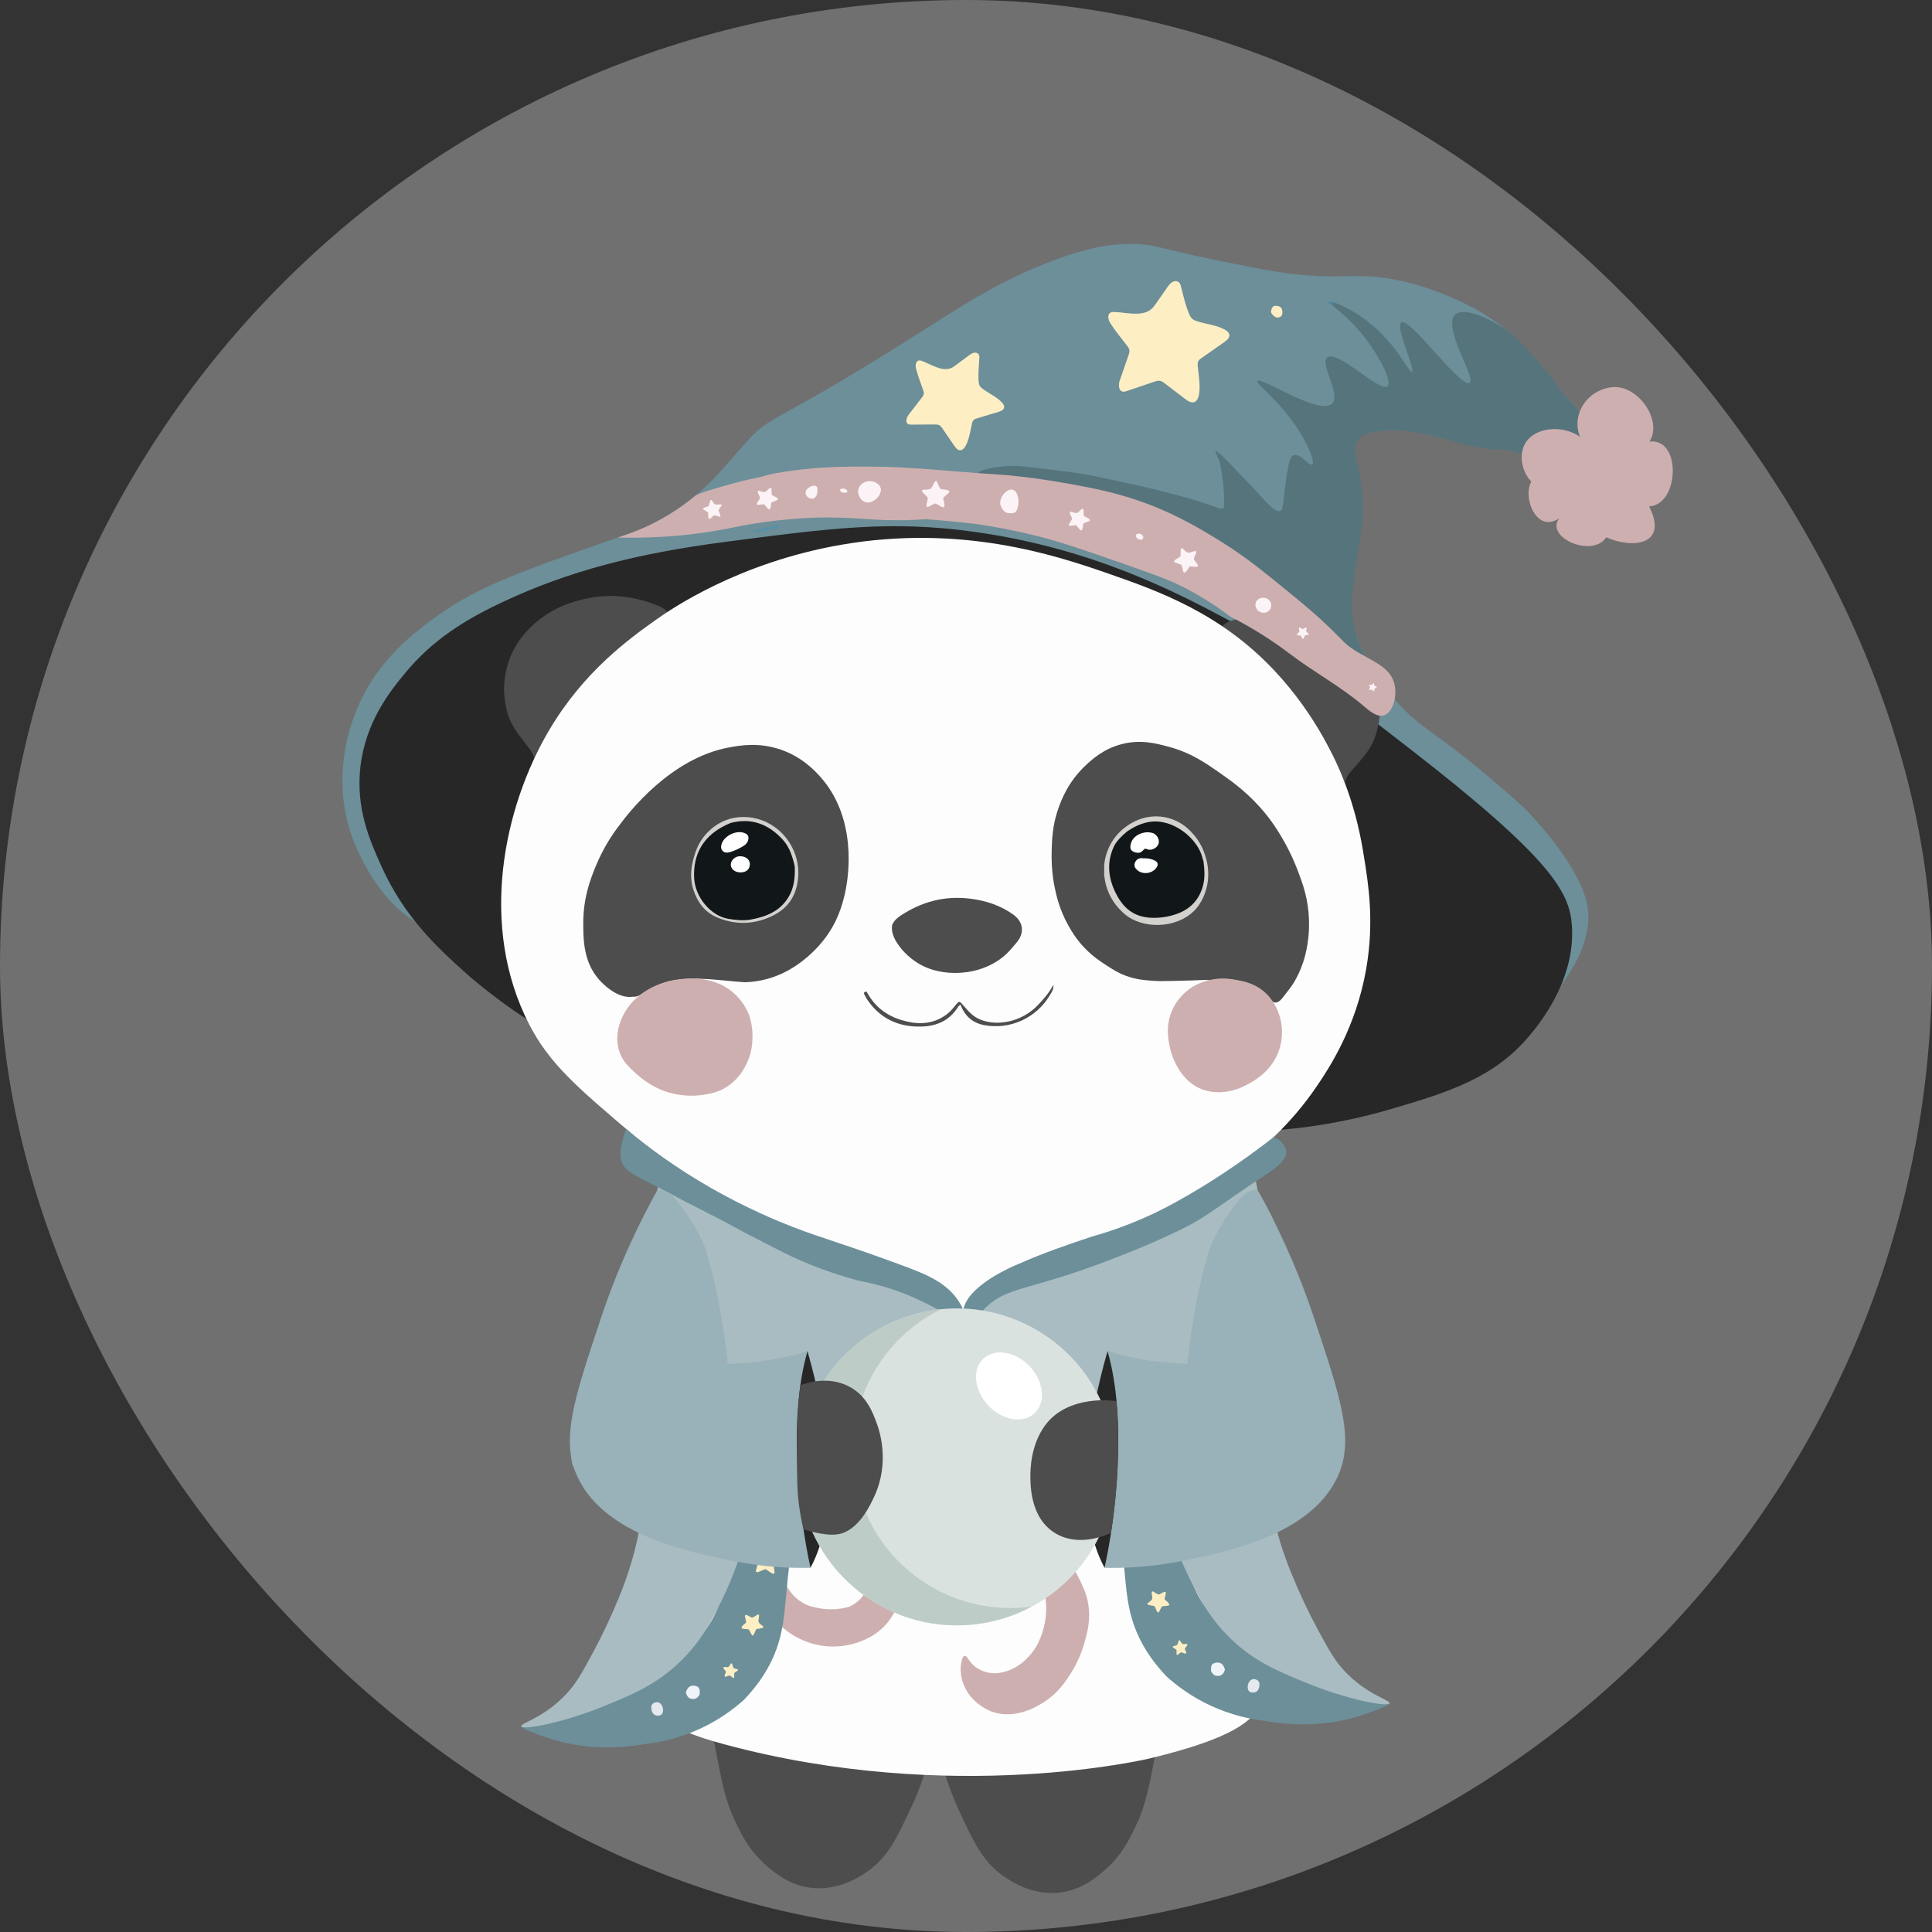 <svg width="100" height="100" viewBox="0 0 100 100" fill="none" xmlns="http://www.w3.org/2000/svg">
<rect x="0" y="0" width="100" height="100" fill="#333333" stroke="none"/>
<g clip-path="url(#clip0_1631_21260)">
<rect opacity="0.5" width="100" height="100" rx="50" fill="#AFAFAF"/>
<g clip-path="url(#clip1_1631_21260)">
<mask id="mask0_1631_21260" style="mask-type:luminance" maskUnits="userSpaceOnUse" x="-16" y="1" width="108" height="108">
<path d="M91.048 1H-15.976V108.024H91.048V1Z" fill="white"/>
</mask>
<g mask="url(#mask0_1631_21260)">
<path d="M48.652 90.704C48.704 91.009 48.912 92.144 49.629 93.692C50.415 95.386 50.901 96.437 52.072 97.198C52.421 97.425 53.528 98.145 54.944 97.945C56.052 97.787 56.781 97.147 57.214 96.767C58.069 96.014 58.461 95.206 58.822 94.439C59.298 93.431 59.49 92.442 59.857 90.504C60.16 88.901 60.307 88.093 60.115 87.775C59.626 86.961 58.436 87.094 54.197 87.143C50.266 87.189 49.176 87.099 48.652 87.918C48.277 88.506 48.402 89.239 48.652 90.704Z" fill="#4D4D4D"/>
</g>
<mask id="mask1_1631_21260" style="mask-type:luminance" maskUnits="userSpaceOnUse" x="-16" y="1" width="108" height="108">
<path d="M91.048 1H-15.976V108.024H91.048V1Z" fill="white"/>
</mask>
<g mask="url(#mask1_1631_21260)">
<path d="M48.187 90.462C48.135 90.767 47.927 91.902 47.21 93.45C46.425 95.144 45.938 96.194 44.768 96.956C44.418 97.183 43.311 97.903 41.895 97.702C40.787 97.545 40.058 96.905 39.625 96.524C38.77 95.772 38.378 94.964 38.017 94.197C37.541 93.189 37.349 92.2 36.983 90.261C36.68 88.659 36.532 87.851 36.724 87.532C37.214 86.719 38.403 86.851 42.642 86.9C46.573 86.947 47.664 86.857 48.187 87.676C48.562 88.263 48.438 88.996 48.187 90.462Z" fill="#4D4D4D"/>
</g>
<mask id="mask2_1631_21260" style="mask-type:luminance" maskUnits="userSpaceOnUse" x="-16" y="1" width="108" height="108">
<path d="M91.048 1H-15.976V108.024H91.048V1Z" fill="white"/>
</mask>
<g mask="url(#mask2_1631_21260)">
<path d="M22.879 48.223C19.664 47.638 18.203 43.282 18.139 43.08C17.213 40.2 18.093 37.715 18.339 37.047C19.389 34.212 21.501 32.692 22.678 31.846C24.745 30.36 27.044 29.553 31.642 27.939C32.645 27.587 33.184 27.421 33.998 26.991C36.446 25.7 37.593 24.005 38.651 22.854C40.031 21.353 39.798 22.158 47.501 17.28C49.946 15.732 51.725 14.539 54.51 13.488C55.997 12.927 57.151 12.641 58.475 12.627C59.739 12.613 59.995 12.86 62.785 13.431C65.411 13.968 66.724 14.236 68.358 14.292C70.006 14.349 70.615 14.176 72.15 14.464C72.632 14.555 73.693 14.782 74.966 15.326C75.774 15.671 77.113 16.258 78.472 17.51C79.116 18.104 78.857 18.025 80.253 19.636C81.871 21.504 82.48 21.922 82.379 22.567C82.265 23.295 81.409 23.951 80.655 24.003C80.015 24.048 79.823 23.632 78.723 23.337C77.963 23.133 77.92 23.294 76.921 23.142C75.472 22.92 75.393 22.555 73.99 22.337C73.123 22.202 72.503 22.241 71.864 22.28C70.837 22.343 70.31 22.383 70.026 22.74C69.604 23.268 69.969 24.174 70.14 24.693C71.172 27.818 69.261 29.22 70.083 32.451C70.588 34.434 71.778 35.748 72.382 36.415C73.6 37.76 74.407 37.946 77.323 40.437C78.262 41.239 78.731 41.64 79.219 42.161C79.516 42.478 81.771 44.894 82.15 46.816C82.77 49.963 78.729 53.669 75.599 55.435C72.53 57.166 68.909 57.841 57.212 56.067C43.641 54.009 30.765 45.864 25.474 47.897C25.168 48.014 24.136 48.452 22.879 48.223Z" fill="#6C8F99"/>
</g>
<mask id="mask3_1631_21260" style="mask-type:luminance" maskUnits="userSpaceOnUse" x="-16" y="1" width="108" height="108">
<path d="M91.048 1H-15.976V108.024H91.048V1Z" fill="white"/>
</mask>
<g mask="url(#mask3_1631_21260)">
<path d="M28.03 53.222C25.975 52.029 24.171 50.421 24.171 50.421C22.72 49.127 20.933 47.5 19.733 44.819C19.148 43.511 18.407 41.856 18.655 39.691C18.925 37.343 20.201 35.764 20.983 34.821C22.404 33.108 24.061 32.081 26.024 31.158C29.433 29.556 32.945 28.65 37.488 28.055C42.993 27.334 46.126 26.918 50.502 27.538C56.594 28.401 60.929 30.674 63.603 32.106C66.155 33.473 68.421 35.229 72.954 38.742C80.388 44.504 81.233 46.217 81.358 47.879C81.571 50.722 79.647 53.027 79.16 53.61C77.33 55.802 74.956 56.535 72.006 57.402C68.787 58.35 66.192 58.493 65.584 58.523C53.68 59.106 35.892 57.783 28.03 53.222Z" fill="#272727"/>
</g>
<mask id="mask4_1631_21260" style="mask-type:luminance" maskUnits="userSpaceOnUse" x="-16" y="1" width="108" height="108">
<path d="M91.048 1H-15.976V108.024H91.048V1Z" fill="white"/>
</mask>
<g mask="url(#mask4_1631_21260)">
<path d="M31.689 33.992C30.87 34.744 30.237 35.332 29.544 36.252C28.888 37.121 28.561 37.556 28.375 38.033C28.326 38.159 28.142 38.661 27.738 39.223C27.703 39.271 27.674 39.309 27.655 39.334C27.622 38.984 27.412 38.772 27.239 38.544C26.84 38.019 26.423 37.512 26.251 36.85C26.079 36.192 26.037 35.541 26.165 34.867C26.294 34.185 26.558 33.568 26.975 33.023C27.873 31.852 29.084 31.212 30.524 30.947C31.765 30.718 32.949 30.89 34.102 31.369C34.115 31.374 34.141 31.383 34.173 31.396C34.336 31.467 34.456 31.576 34.54 31.678C33.343 32.535 32.394 33.344 31.689 33.992Z" fill="#4D4D4D"/>
</g>
<mask id="mask5_1631_21260" style="mask-type:luminance" maskUnits="userSpaceOnUse" x="-16" y="1" width="108" height="108">
<path d="M91.048 1H-15.976V108.024H91.048V1Z" fill="white"/>
</mask>
<g mask="url(#mask5_1631_21260)">
<path d="M65.939 34.916C66.709 35.72 67.303 36.346 67.936 37.308C68.535 38.217 68.835 38.672 68.99 39.159C69.031 39.288 69.183 39.8 69.552 40.387C69.582 40.437 69.609 40.477 69.627 40.503C69.682 40.156 69.906 39.958 70.092 39.742C70.523 39.242 70.972 38.763 71.186 38.113C71.399 37.467 71.483 36.82 71.398 36.14C71.312 35.451 71.087 34.818 70.705 34.249C69.884 33.022 68.715 32.307 67.295 31.951C66.07 31.644 64.879 31.741 63.698 32.146C63.684 32.15 63.658 32.156 63.625 32.168C63.457 32.229 63.332 32.33 63.24 32.427C64.381 33.358 65.277 34.225 65.939 34.916Z" fill="#4D4D4D"/>
</g>
<mask id="mask6_1631_21260" style="mask-type:luminance" maskUnits="userSpaceOnUse" x="-16" y="1" width="108" height="108">
<path d="M91.048 1H-15.976V108.024H91.048V1Z" fill="white"/>
</mask>
<g mask="url(#mask6_1631_21260)">
<path d="M32.618 87.138C33.501 89.104 35.845 89.84 37.488 90.284C49.307 93.476 59.51 91.016 59.51 91.016C63.866 89.966 64.854 89.062 65.328 88.128C66.323 86.166 64.679 84.793 63.346 78.561C62.434 74.301 62.809 73.108 61.364 71.149C59.636 68.807 57.179 67.907 56.839 67.788C55.437 67.294 54.306 67.291 53.521 67.27C46.444 67.087 45.04 64.942 41.67 65.935C38.766 66.79 37.138 69.167 35.723 71.236C34.475 73.058 33.8 76.717 32.448 84.035C32.292 84.868 32.1 85.985 32.618 87.138Z" fill="#FDFDFD"/>
</g>
<mask id="mask7_1631_21260" style="mask-type:luminance" maskUnits="userSpaceOnUse" x="-16" y="1" width="108" height="108">
<path d="M91.048 1H-15.976V108.024H91.048V1Z" fill="white"/>
</mask>
<g mask="url(#mask7_1631_21260)">
<path d="M33.997 32.048C34.728 31.53 38.225 29.119 43.536 28.198C49.748 27.12 54.629 28.742 57.211 29.634C60.004 30.6 63.151 31.729 65.945 34.691C68.172 37.051 69.233 39.576 69.507 40.264C70.219 42.045 70.466 43.519 70.599 44.344C70.827 45.753 71.141 47.702 70.714 50.147C70.186 53.174 68.822 55.239 68.186 56.181C66.753 58.303 65.209 59.541 63.934 60.547C60.775 63.039 60.02 62.477 57.039 64.627C52.833 67.661 52.166 70.347 50.201 70.143C48.725 69.99 48.989 67.602 46.581 65.949C45.266 65.045 44.234 65.037 42.732 64.685C38.643 63.728 35.847 61.353 32.734 58.709C29.874 56.28 28.445 55.065 27.39 53.02C24.768 47.933 26.058 41.799 28.425 37.793C30.212 34.765 32.541 33.079 33.997 32.048Z" fill="#FDFDFD"/>
</g>
<mask id="mask8_1631_21260" style="mask-type:luminance" maskUnits="userSpaceOnUse" x="-16" y="1" width="108" height="108">
<path d="M91.048 1H-15.976V108.024H91.048V1Z" fill="white"/>
</mask>
<g mask="url(#mask8_1631_21260)">
<path d="M38.747 80.173C38.979 79.886 39.294 79.577 39.564 79.645C39.819 79.71 39.877 80.074 40.069 80.623C40.343 81.412 40.719 82.477 41.545 82.96C41.867 83.148 42.178 83.202 42.434 83.247C43.082 83.359 43.623 83.257 43.938 83.17C44.103 83.098 44.538 82.883 44.799 82.394C44.981 82.055 44.996 81.74 45 81.599C45.012 81.264 44.934 81.024 44.828 80.709C44.669 80.237 44.481 79.679 43.975 79.253C43.67 78.996 43.534 79.028 43.468 78.85C43.27 78.319 44.21 77.246 44.799 77.385C45.001 77.433 45.077 77.603 45.613 78.64C46.24 79.852 46.198 79.74 46.241 79.844C46.47 80.405 46.942 81.555 46.552 82.822C46.483 83.048 46.258 83.751 45.604 84.332C45.236 84.66 44.881 84.817 44.675 84.906C43.884 85.249 43.165 85.241 42.805 85.212C42.526 85.189 41.858 85.105 41.136 84.688C40.927 84.567 40.208 84.128 39.686 83.26C39.434 82.84 39.32 82.442 39.092 81.647C38.921 81.043 38.813 80.531 38.747 80.173Z" fill="#CEAFB0"/>
</g>
<mask id="mask9_1631_21260" style="mask-type:luminance" maskUnits="userSpaceOnUse" x="-16" y="1" width="108" height="108">
<path d="M91.048 1H-15.976V108.024H91.048V1Z" fill="white"/>
</mask>
<g mask="url(#mask9_1631_21260)">
<path d="M50.622 24.499C50.612 24.357 51.529 24.113 52.458 24.114C52.741 24.114 52.939 24.137 53.254 24.175C54.177 24.285 55.102 24.381 56.019 24.526C56.753 24.643 57.477 24.828 58.206 24.977C59.285 25.196 60.349 25.476 61.412 25.758C61.983 25.909 62.54 26.117 63.101 26.307C63.307 26.377 63.361 26.318 63.363 26.105C63.37 25.408 63.295 24.721 63.159 24.038C63.108 23.786 62.962 23.573 62.898 23.299C63.058 23.432 63.231 23.552 63.376 23.699C63.723 24.047 64.051 24.414 64.397 24.763C65.336 25.709 65.947 26.583 66.271 26.444C66.43 26.376 66.388 26.127 66.552 24.941C66.706 23.828 66.802 23.617 66.959 23.562C67.306 23.442 67.77 24.14 67.917 24.042C68.01 23.98 67.949 23.616 67.597 22.929C66.577 20.948 64.979 19.896 65.091 19.72C65.248 19.477 68.302 21.537 68.948 20.887C69.419 20.414 68.294 18.828 68.701 18.498C69.218 18.078 71.43 20.333 71.817 19.992C72.076 19.764 71.411 18.467 70.652 17.486C69.722 16.284 68.798 15.75 68.865 15.652C68.938 15.545 70.117 16.012 71.192 16.974C72.433 18.083 72.947 19.322 73.089 19.253C73.284 19.159 72.197 16.9 72.531 16.688C72.982 16.404 75.582 20.104 76.07 19.808C76.419 19.597 74.637 16.934 75.318 16.285C75.785 15.84 77.222 16.57 77.912 17.03C78.436 17.379 78.889 17.897 79.793 18.932C80.831 20.12 80.506 19.937 81.31 20.822C82.027 21.612 82.439 21.927 82.436 22.49C82.434 22.971 82.129 23.334 82.034 23.447C81.581 23.986 80.932 24.094 80.674 24.118C79.845 24.194 79.633 23.719 78.414 23.39C77.615 23.174 77.669 23.369 76.479 23.16C75.411 22.973 75.361 22.815 73.968 22.516C72.673 22.238 72.16 22.254 71.863 22.279C71.072 22.346 70.634 22.383 70.35 22.701C69.791 23.327 70.564 24.221 70.542 26.359C70.535 27.011 70.456 27.502 70.298 28.485C70.222 28.958 69.884 30.965 69.958 31.683C70.013 32.217 70.158 32.724 70.158 32.724C70.235 32.974 70.302 33.188 70.422 33.473C70.576 33.839 70.77 34.203 70.706 34.248C70.694 34.256 70.655 34.268 70.246 33.924C70.011 33.728 69.844 33.572 69.681 33.426C69.451 33.22 69.321 33.114 69.182 32.995C68.537 32.441 67.764 31.662 67.108 31.072C66.624 30.636 66.235 30.313 65.42 29.716C64.572 29.093 63.737 28.452 62.843 27.894C62.26 27.531 61.667 27.183 61.048 26.882C59.773 26.292 58.467 25.787 57.094 25.47C56.721 25.384 56.347 25.303 55.969 25.242C55.397 25.15 54.253 24.921 52.826 24.758C51.234 24.579 50.629 24.613 50.622 24.499Z" fill="#56747C"/>
</g>
<mask id="mask10_1631_21260" style="mask-type:luminance" maskUnits="userSpaceOnUse" x="-16" y="1" width="108" height="108">
<path d="M91.048 1H-15.976V108.024H91.048V1Z" fill="white"/>
</mask>
<g mask="url(#mask10_1631_21260)">
<path d="M31.29 88.231C30.94 88.372 30.55 88.529 30.017 88.715C29.317 88.96 28.826 89.128 28.264 89.218C27.73 89.303 27.445 89.319 27.445 89.319C27.124 89.336 26.991 89.318 26.981 89.353C26.955 89.453 27.931 89.849 28.851 90.105C29.809 90.37 31.348 90.627 33.45 90.264C34.14 90.183 35.139 89.988 36.242 89.476C37.261 89.003 38.012 88.426 38.508 87.98C39.59 86.852 40.062 85.805 40.292 85.053C40.709 83.693 40.63 82.34 40.969 80.154C41.012 79.881 41.079 79.436 41.202 78.853C41.381 78.002 41.522 77.647 41.795 75.909C42.28 72.818 41.931 71.029 41.931 71.029C41.855 71.021 41.739 71.018 41.605 71.052C41.336 71.121 41.173 71.3 41.079 71.406C40.981 71.517 40.901 71.642 40.811 71.846C40.669 72.169 40.637 72.385 40.553 72.765C40.518 72.921 40.411 73.386 40.27 73.828C40.156 74.185 40.053 74.425 39.949 74.671C39.694 75.278 39.468 75.897 39.227 76.51C38.722 77.787 38.471 78.427 38.37 78.77C38.199 79.35 38.226 79.394 37.924 80.469C37.682 81.333 37.671 81.281 37.56 81.743C37.439 82.252 37.395 82.552 37.211 83.056C37.157 83.202 37.078 83.417 36.943 83.683C36.837 83.889 36.679 84.167 36.32 84.632C35.697 85.439 35.111 85.979 34.884 86.183C34.654 86.389 34.416 86.6 34.066 86.849C33.592 87.183 33.203 87.377 32.763 87.595C32.274 87.835 31.911 87.981 31.29 88.231Z" fill="#6C8F99"/>
</g>
<mask id="mask11_1631_21260" style="mask-type:luminance" maskUnits="userSpaceOnUse" x="-16" y="1" width="108" height="108">
<path d="M91.048 1H-15.976V108.024H91.048V1Z" fill="white"/>
</mask>
<g mask="url(#mask11_1631_21260)">
<path d="M50.081 69.167C50.154 69.095 49.827 68.606 49.454 68.209C48.891 67.611 48.263 67.268 47.781 67.057C47.122 66.768 46.84 66.77 45.853 66.524C44.903 66.287 44.26 66.059 42.98 65.605C42.084 65.287 41.403 65.045 40.489 64.629C40.126 64.462 39.563 64.205 38.842 63.805C37.991 63.332 37.729 63.109 37.052 62.789C36.43 62.495 35.894 62.325 35.55 62.229C35.052 61.952 34.553 61.677 34.055 61.4C34.035 61.526 34.013 61.651 33.992 61.778C33.928 62.152 33.862 62.52 33.792 62.883C33.631 63.161 33.379 63.605 33.083 64.157C30.741 68.525 30.044 71.54 29.772 73.046C29.384 75.2 29.597 75.752 29.729 76.02C29.729 76.02 30.101 76.778 33.183 78.592C33.183 78.592 32.991 80.347 32.074 82.594C31.614 83.718 31.173 84.65 30.656 85.603C30.108 86.613 29.824 87.129 29.334 87.658C28.165 88.919 26.921 89.192 26.978 89.354C27.052 89.564 29.148 89.182 31.353 88.273C32.789 87.681 34.004 87.179 35.237 85.975C36.291 84.944 36.813 83.935 37.325 82.905C38.796 79.945 38.999 77.34 40.215 74.102C40.249 74.012 40.299 73.88 40.369 73.716C40.4 73.644 40.869 72.559 41.266 72.125C41.933 71.397 42.906 71.947 44.122 71.539C44.796 71.312 45.649 70.756 46.414 69.3C46.496 69.146 46.651 68.906 46.92 68.714C47.781 68.097 48.979 68.57 49.117 68.627C49.705 68.867 50.015 69.233 50.081 69.167Z" fill="#A8BCC2"/>
</g>
<mask id="mask12_1631_21260" style="mask-type:luminance" maskUnits="userSpaceOnUse" x="-16" y="1" width="108" height="108">
<path d="M91.048 1H-15.976V108.024H91.048V1Z" fill="white"/>
</mask>
<g mask="url(#mask12_1631_21260)">
<path d="M36.214 87.71C36.221 87.514 36.252 87.304 35.978 87.257C35.726 87.214 35.582 87.324 35.498 87.614C35.555 87.777 35.62 87.919 35.83 87.939C36.026 87.957 36.129 87.857 36.214 87.71Z" fill="#F0F4F8"/>
</g>
<mask id="mask13_1631_21260" style="mask-type:luminance" maskUnits="userSpaceOnUse" x="-16" y="1" width="108" height="108">
<path d="M91.048 1H-15.976V108.024H91.048V1Z" fill="white"/>
</mask>
<g mask="url(#mask13_1631_21260)">
<path d="M33.711 88.348C33.709 88.657 33.838 88.797 34.046 88.801C34.237 88.805 34.32 88.697 34.321 88.517C34.324 88.293 34.173 88.094 34.003 88.104C33.797 88.117 33.714 88.247 33.711 88.348Z" fill="#E5E9EE"/>
</g>
<mask id="mask14_1631_21260" style="mask-type:luminance" maskUnits="userSpaceOnUse" x="-16" y="1" width="108" height="108">
<path d="M91.048 1H-15.976V108.024H91.048V1Z" fill="white"/>
</mask>
<g mask="url(#mask14_1631_21260)">
<path d="M39.684 77.884C39.679 78.11 39.853 78.31 40.058 78.314C40.267 78.317 40.493 78.088 40.497 77.87C40.501 77.639 40.338 77.481 40.094 77.478C39.835 77.473 39.689 77.618 39.684 77.884Z" fill="#EEEEEF"/>
</g>
<mask id="mask15_1631_21260" style="mask-type:luminance" maskUnits="userSpaceOnUse" x="-16" y="1" width="108" height="108">
<path d="M91.048 1H-15.976V108.024H91.048V1Z" fill="white"/>
</mask>
<g mask="url(#mask15_1631_21260)">
<path d="M40.394 80.685C40.38 80.7 40.364 80.714 40.349 80.726C40.288 80.773 40.228 80.821 40.167 80.868C40.14 80.89 40.112 80.912 40.093 80.941C40.013 81.063 40.083 81.252 40.093 81.385C40.099 81.472 40.011 81.464 39.961 81.436C39.861 81.381 39.77 81.313 39.676 81.25C39.661 81.239 39.645 81.229 39.627 81.225C39.603 81.222 39.581 81.231 39.559 81.24C39.459 81.281 39.359 81.322 39.26 81.364C39.204 81.386 39.103 81.386 39.128 81.293C39.158 81.179 39.19 81.064 39.222 80.949C39.229 80.926 39.235 80.902 39.23 80.878C39.224 80.856 39.209 80.839 39.195 80.822C39.127 80.742 39.058 80.662 38.989 80.583C38.964 80.553 38.936 80.514 38.949 80.477C38.989 80.37 39.296 80.412 39.38 80.413C39.397 80.413 39.415 80.414 39.43 80.406C39.452 80.396 39.465 80.376 39.477 80.356L39.649 80.075C39.67 80.042 39.698 80.005 39.735 80.009C39.764 80.012 39.785 80.037 39.8 80.062C39.86 80.158 39.876 80.267 39.914 80.372C39.924 80.398 39.934 80.425 39.953 80.445C40.008 80.504 40.307 80.547 40.367 80.562C40.421 80.575 40.432 80.625 40.404 80.67C40.402 80.676 40.398 80.68 40.394 80.685Z" fill="#FDEEC4"/>
</g>
<mask id="mask16_1631_21260" style="mask-type:luminance" maskUnits="userSpaceOnUse" x="-16" y="1" width="108" height="108">
<path d="M91.048 1H-15.976V108.024H91.048V1Z" fill="white"/>
</mask>
<g mask="url(#mask16_1631_21260)">
<path d="M39.291 83.627C39.291 83.642 39.289 83.658 39.287 83.673C39.279 83.731 39.27 83.789 39.262 83.847C39.258 83.873 39.254 83.9 39.259 83.926C39.279 84.035 39.416 84.104 39.491 84.171C39.541 84.215 39.488 84.257 39.445 84.268C39.362 84.289 39.276 84.3 39.19 84.314C39.177 84.317 39.161 84.319 39.15 84.327C39.136 84.337 39.127 84.354 39.121 84.37C39.087 84.445 39.054 84.52 39.021 84.595C39.002 84.637 38.946 84.69 38.912 84.625C38.868 84.546 38.826 84.466 38.783 84.386C38.775 84.37 38.765 84.353 38.75 84.343C38.736 84.334 38.718 84.332 38.701 84.33C38.622 84.322 38.542 84.314 38.463 84.306C38.433 84.303 38.397 84.296 38.386 84.268C38.351 84.188 38.543 84.051 38.591 84.007C38.6 83.999 38.609 83.989 38.615 83.978C38.622 83.961 38.618 83.943 38.614 83.925C38.597 83.844 38.579 83.762 38.562 83.68C38.556 83.651 38.552 83.617 38.575 83.598C38.592 83.585 38.616 83.588 38.638 83.593C38.721 83.615 38.788 83.667 38.864 83.704C38.883 83.713 38.903 83.723 38.924 83.724C38.985 83.727 39.172 83.595 39.213 83.571C39.249 83.551 39.282 83.573 39.289 83.612C39.29 83.618 39.291 83.623 39.291 83.627Z" fill="#FDEEC4"/>
</g>
<mask id="mask17_1631_21260" style="mask-type:luminance" maskUnits="userSpaceOnUse" x="-16" y="1" width="108" height="108">
<path d="M91.048 1H-15.976V108.024H91.048V1Z" fill="white"/>
</mask>
<g mask="url(#mask17_1631_21260)">
<path d="M37.893 86.121C37.897 86.13 37.901 86.14 37.904 86.151C37.916 86.189 37.927 86.227 37.939 86.266C37.944 86.283 37.949 86.3 37.96 86.316C38.004 86.377 38.108 86.38 38.174 86.399C38.218 86.413 38.198 86.454 38.174 86.473C38.129 86.51 38.078 86.542 38.03 86.575C38.022 86.581 38.014 86.587 38.009 86.595C38.003 86.606 38.003 86.618 38.003 86.63C38.004 86.686 38.005 86.742 38.007 86.799C38.007 86.83 37.988 86.879 37.948 86.849C37.898 86.812 37.848 86.775 37.799 86.738C37.789 86.731 37.778 86.723 37.766 86.722C37.754 86.72 37.743 86.724 37.732 86.728C37.68 86.746 37.629 86.764 37.578 86.782C37.558 86.789 37.535 86.795 37.519 86.781C37.474 86.742 37.553 86.602 37.569 86.56C37.572 86.552 37.576 86.544 37.575 86.534C37.575 86.522 37.567 86.512 37.559 86.502C37.525 86.457 37.491 86.411 37.456 86.365C37.444 86.35 37.432 86.329 37.44 86.311C37.447 86.297 37.463 86.292 37.478 86.29C37.536 86.278 37.592 86.292 37.65 86.293C37.664 86.293 37.68 86.294 37.693 86.288C37.732 86.272 37.809 86.135 37.828 86.109C37.844 86.085 37.871 86.089 37.887 86.112C37.889 86.115 37.89 86.118 37.893 86.121Z" fill="#FDEEC4"/>
</g>
<mask id="mask18_1631_21260" style="mask-type:luminance" maskUnits="userSpaceOnUse" x="-16" y="1" width="108" height="108">
<path d="M91.048 1H-15.976V108.024H91.048V1Z" fill="white"/>
</mask>
<g mask="url(#mask18_1631_21260)">
<path d="M41.036 63.507C42.652 64.132 43.686 64.378 46.799 65.535C47.949 65.963 49.133 66.422 49.749 67.566C50.078 68.177 50.253 68.999 50.097 69.078C49.976 69.139 49.738 68.749 49.247 68.305C48.712 67.821 48.236 67.599 47.472 67.243C46.797 66.928 45.77 66.528 44.419 66.283C42.573 65.784 41.213 65.175 40.289 64.694C39.842 64.462 39.284 64.189 38.486 63.768C37.864 63.44 37.872 63.427 37.36 63.16C36.834 62.886 36.493 62.723 35.694 62.304C35.535 62.22 35.434 62.167 35.349 62.122C32.919 60.837 32.403 60.718 32.181 60.146C31.946 59.544 32.415 58.44 32.415 58.44C33.436 59.293 34.906 60.408 36.813 61.496C38.698 62.572 40.328 63.233 41.036 63.507Z" fill="#6C8F99"/>
</g>
<mask id="mask19_1631_21260" style="mask-type:luminance" maskUnits="userSpaceOnUse" x="-16" y="1" width="108" height="108">
<path d="M91.048 1H-15.976V108.024H91.048V1Z" fill="white"/>
</mask>
<g mask="url(#mask19_1631_21260)">
<path d="M67.611 87.038C67.962 87.178 68.352 87.335 68.885 87.521C69.585 87.766 70.075 87.934 70.638 88.024C71.172 88.109 71.457 88.124 71.457 88.124C71.778 88.142 71.911 88.124 71.921 88.159C71.947 88.259 70.971 88.654 70.05 88.91C69.093 89.176 67.554 89.433 65.452 89.07C64.762 88.989 63.763 88.793 62.659 88.281C61.641 87.809 60.89 87.232 60.394 86.785C59.311 85.658 58.84 84.611 58.609 83.859C58.192 82.499 58.271 81.145 57.932 78.96C57.89 78.687 57.823 78.242 57.7 77.659C57.521 76.807 57.38 76.453 57.107 74.715C56.622 71.623 56.971 69.835 56.971 69.835C57.047 69.826 57.164 69.823 57.297 69.857C57.567 69.927 57.73 70.106 57.824 70.211C57.922 70.322 58.003 70.448 58.092 70.652C58.234 70.975 58.266 71.191 58.351 71.571C58.386 71.727 58.493 72.191 58.634 72.634C58.748 72.991 58.851 73.231 58.955 73.477C59.21 74.084 59.437 74.703 59.678 75.315C60.183 76.593 60.434 77.232 60.535 77.575C60.706 78.156 60.679 78.2 60.981 79.275C61.223 80.139 61.234 80.087 61.345 80.549C61.466 81.058 61.51 81.358 61.694 81.861C61.748 82.008 61.827 82.223 61.962 82.489C62.067 82.695 62.226 82.973 62.585 83.437C63.208 84.244 63.794 84.785 64.021 84.989C64.251 85.195 64.488 85.406 64.839 85.654C65.313 85.989 65.702 86.183 66.142 86.401C66.628 86.641 66.99 86.787 67.611 87.038Z" fill="#6C8F99"/>
</g>
<mask id="mask20_1631_21260" style="mask-type:luminance" maskUnits="userSpaceOnUse" x="-16" y="1" width="108" height="108">
<path d="M91.048 1H-15.976V108.024H91.048V1Z" fill="white"/>
</mask>
<g mask="url(#mask20_1631_21260)">
<path d="M37.422 27.405C36.161 27.643 34.342 27.878 31.974 27.824C32.601 27.63 33.358 27.341 34.145 26.913C34.742 26.587 35.191 26.269 35.361 26.146C35.583 25.986 35.788 25.825 35.979 25.666C35.979 25.666 36.124 25.53 37.48 25.152C37.994 25.009 38.172 24.957 38.499 24.878C38.862 24.79 39.185 24.721 39.456 24.668C39.947 24.504 40.459 24.439 40.967 24.367C42.542 24.14 44.129 24.131 45.715 24.162C46.587 24.179 47.383 24.239 47.771 24.265C48.447 24.31 48.797 24.344 49.572 24.408C50.194 24.458 51.079 24.527 52.164 24.597C52.977 24.676 54.064 24.808 55.335 25.041C56.266 25.211 57.229 25.387 58.304 25.713C60.508 26.378 62.063 27.328 63.145 27.998C64.464 28.816 65.32 29.516 66.919 30.824C69.726 33.12 69.208 33.155 70.466 33.868C71.196 34.282 71.938 34.592 72.158 35.34C72.352 36.003 72.099 36.876 71.64 37.025C71.274 37.144 70.858 36.778 70.596 36.554C69.4 35.531 67.994 34.782 66.742 33.829C66.06 33.31 65.039 32.605 63.662 31.904C63.088 31.468 62.237 30.881 61.131 30.329C60.751 30.14 60.259 29.913 58.185 29.191C55.97 28.42 54.862 28.034 53.551 27.712C52.352 27.418 51.321 27.238 50.549 27.125C50.081 27.069 49.601 27.018 49.111 26.973C48.706 26.936 48.308 26.903 47.917 26.876C47.793 26.885 47.609 26.896 47.386 26.906C45.622 26.983 44.745 26.827 43.394 26.791C42.151 26.758 41.202 26.845 40.559 26.906C39.115 27.042 38.2 27.257 37.422 27.405Z" fill="#CEAFB0"/>
</g>
<mask id="mask21_1631_21260" style="mask-type:luminance" maskUnits="userSpaceOnUse" x="-16" y="1" width="108" height="108">
<path d="M91.048 1H-15.976V108.024H91.048V1Z" fill="white"/>
</mask>
<g mask="url(#mask21_1631_21260)">
<path d="M50.081 69.167C50.032 69.127 50.14 68.897 50.321 68.539C50.384 68.414 50.438 68.311 50.474 68.243C50.769 67.811 51.075 67.536 51.298 67.367C51.868 66.931 52.497 66.738 53.732 66.371C54.029 66.283 54.17 66.241 54.415 66.179C55.521 65.899 56.597 65.528 57.65 65.089C58.611 64.689 59.505 64.165 60.392 63.628C61.362 63.056 62.243 62.371 63.035 61.571C63.184 61.422 63.309 61.254 63.35 61.033C63.848 60.757 64.346 60.481 64.845 60.205C64.865 60.33 64.886 60.456 64.907 60.583C64.971 60.956 65.037 61.325 65.107 61.688C65.255 61.918 65.533 62.367 65.816 62.961C68.704 69.023 65.806 76.865 65.716 77.397C65.716 77.397 65.908 79.152 66.826 81.398C67.285 82.522 67.726 83.455 68.243 84.407C68.791 85.418 69.075 85.934 69.565 86.463C70.734 87.724 71.978 87.996 71.921 88.159C71.847 88.369 69.751 87.987 67.546 87.077C66.11 86.485 64.895 85.984 63.662 84.78C62.607 83.749 62.086 82.739 61.574 81.709C59.373 77.283 60.542 73.719 58.684 72.907C57.978 72.599 57.368 72.908 56.493 72.27C55.789 71.757 55.879 71.332 55.243 70.546C53.917 68.906 51.451 68.188 50.551 68.856C50.414 68.956 50.142 69.217 50.081 69.167Z" fill="#A8BCC2"/>
</g>
<mask id="mask22_1631_21260" style="mask-type:luminance" maskUnits="userSpaceOnUse" x="-16" y="1" width="108" height="108">
<path d="M91.048 1H-15.976V108.024H91.048V1Z" fill="white"/>
</mask>
<g mask="url(#mask22_1631_21260)">
<path d="M68.918 15.783C68.852 15.747 68.787 15.712 68.672 15.65C68.84 15.62 68.935 15.667 69.026 15.73C68.99 15.747 68.954 15.765 68.918 15.783Z" fill="#4E8AA6"/>
</g>
<mask id="mask23_1631_21260" style="mask-type:luminance" maskUnits="userSpaceOnUse" x="-16" y="1" width="108" height="108">
<path d="M91.048 1H-15.976V108.024H91.048V1Z" fill="white"/>
</mask>
<g mask="url(#mask23_1631_21260)">
<path d="M66.377 16.14C66.386 16.321 66.311 16.432 66.12 16.437C65.979 16.441 65.749 16.219 65.79 16.091C65.825 15.982 65.844 15.822 66.038 15.828C66.256 15.834 66.372 15.929 66.377 16.14Z" fill="#FDEEC4"/>
</g>
<mask id="mask24_1631_21260" style="mask-type:luminance" maskUnits="userSpaceOnUse" x="-16" y="1" width="108" height="108">
<path d="M91.048 1H-15.976V108.024H91.048V1Z" fill="white"/>
</mask>
<g mask="url(#mask24_1631_21260)">
<path d="M37.734 38.687C38.28 38.586 39.264 38.405 40.41 38.799C41.523 39.183 42.185 39.901 42.455 40.203C44.417 42.387 43.882 45.447 43.793 45.95C43.597 47.073 43.192 47.802 43.081 47.993C42.69 48.672 42.16 49.261 41.499 49.767C40.642 50.422 39.652 50.812 38.548 50.84C37.273 50.76 36.001 50.512 34.72 50.767C34.246 50.881 33.804 51.066 33.401 51.341C32.945 51.651 32.849 51.576 32.766 51.589C31.915 51.722 31.113 50.826 30.99 50.685C30.189 49.762 30.189 48.594 30.19 47.752C30.191 46.439 30.581 45.457 30.829 44.85C31.221 43.889 31.705 43.173 32.064 42.708C32.527 42.079 34.692 39.249 37.734 38.687Z" fill="#4D4D4D"/>
</g>
<mask id="mask25_1631_21260" style="mask-type:luminance" maskUnits="userSpaceOnUse" x="-16" y="1" width="108" height="108">
<path d="M91.048 1H-15.976V108.024H91.048V1Z" fill="white"/>
</mask>
<g mask="url(#mask25_1631_21260)">
<path d="M46.165 48.045C46.164 47.959 46.168 47.896 46.19 47.847C46.278 47.655 46.43 47.517 46.6 47.403C47.693 46.676 48.882 46.352 50.201 46.513C51.017 46.613 51.771 46.858 52.442 47.334C52.82 47.602 52.973 47.981 52.854 48.374C52.767 48.664 52.539 48.876 52.352 49.099C51.185 50.494 49.004 50.657 47.691 49.955C47.515 49.861 47.348 49.752 47.193 49.631C46.868 49.378 46.671 49.133 46.619 49.067C46.464 48.868 46.169 48.482 46.165 48.045Z" fill="#4D4D4D"/>
</g>
<mask id="mask26_1631_21260" style="mask-type:luminance" maskUnits="userSpaceOnUse" x="-16" y="1" width="108" height="108">
<path d="M91.048 1H-15.976V108.024H91.048V1Z" fill="white"/>
</mask>
<g mask="url(#mask26_1631_21260)">
<path d="M38.776 52.542C38.862 52.805 38.966 53.227 38.948 53.749C38.941 53.982 38.918 54.488 38.642 55.061C38.533 55.286 38.246 55.863 37.598 56.268C37.141 56.553 36.724 56.617 36.387 56.668C35.41 56.817 34.628 56.564 34.323 56.45C34.198 56.402 33.58 56.163 32.953 55.597C32.549 55.232 32.223 54.937 32.053 54.419C31.828 53.732 32.03 53.117 32.112 52.879C32.146 52.781 32.292 52.374 32.666 51.939C33.436 51.044 34.496 50.814 34.807 50.751C35.149 50.681 36.799 50.347 37.99 51.411C38.427 51.801 38.657 52.247 38.776 52.542Z" fill="#CEAFB0"/>
</g>
<mask id="mask27_1631_21260" style="mask-type:luminance" maskUnits="userSpaceOnUse" x="-16" y="1" width="108" height="108">
<path d="M91.048 1H-15.976V108.024H91.048V1Z" fill="white"/>
</mask>
<g mask="url(#mask27_1631_21260)">
<path d="M54.525 50.976C54.542 51.238 54.418 51.38 54.331 51.527C53.633 52.698 52.271 53.316 50.926 53.057C50.335 52.943 49.93 52.58 49.719 52.004C49.618 52.043 49.582 52.134 49.533 52.204C49.097 52.839 48.469 53.108 47.727 53.133C46.531 53.174 45.56 52.739 44.88 51.728C44.828 51.651 44.788 51.565 44.744 51.484C44.711 51.426 44.701 51.37 44.774 51.335C44.855 51.297 44.877 51.363 44.905 51.414C45.289 52.098 45.868 52.548 46.607 52.782C47.436 53.043 48.25 53.061 48.991 52.51C49.197 52.356 49.359 52.157 49.517 51.957C49.615 51.833 49.67 51.821 49.784 51.95C50.052 52.254 50.298 52.58 50.691 52.752C51.621 53.161 52.895 52.871 53.687 52.058C53.991 51.747 54.276 51.423 54.525 50.976Z" fill="#4D4D4D"/>
</g>
<mask id="mask28_1631_21260" style="mask-type:luminance" maskUnits="userSpaceOnUse" x="-16" y="1" width="108" height="108">
<path d="M91.048 1H-15.976V108.024H91.048V1Z" fill="white"/>
</mask>
<g mask="url(#mask28_1631_21260)">
<path d="M40.329 27.179C40.29 27.354 40.162 27.375 40.009 27.38C39.905 27.384 39.769 27.317 39.709 27.473C39.471 27.502 39.236 27.563 38.993 27.527C39.004 27.504 39.011 27.465 39.026 27.462C39.461 27.365 39.895 27.272 40.329 27.179Z" fill="#5691A5"/>
</g>
<mask id="mask29_1631_21260" style="mask-type:luminance" maskUnits="userSpaceOnUse" x="-16" y="1" width="108" height="108">
<path d="M91.048 1H-15.976V108.024H91.048V1Z" fill="white"/>
</mask>
<g mask="url(#mask29_1631_21260)">
<path d="M61.023 63.689C60.276 64.049 59.434 64.412 59.434 64.412C59.124 64.544 58.784 64.686 58.411 64.834C57.478 65.205 56.178 65.722 54.431 66.245C52.586 66.797 51.872 66.893 51.069 67.632C50.791 67.886 50.397 68.331 50.097 69.078C49.974 68.859 49.733 68.356 49.862 67.778C49.891 67.647 49.954 67.445 50.113 67.212C50.84 66.147 52.773 65.4 52.773 65.4C53.992 64.856 55.254 64.427 56.519 64.004C57.276 63.792 58.333 63.448 59.541 62.891C59.937 62.708 60.54 62.417 61.482 61.87C62.579 61.235 64.111 60.267 65.913 58.868C66.002 58.895 66.248 58.981 66.424 59.228C66.514 59.352 66.564 59.488 66.577 59.573C66.655 60.054 65.834 60.593 65.638 60.722C62.678 62.669 62.555 62.948 61.023 63.689Z" fill="#6C8F99"/>
</g>
<mask id="mask30_1631_21260" style="mask-type:luminance" maskUnits="userSpaceOnUse" x="-16" y="1" width="108" height="108">
<path d="M91.048 1H-15.976V108.024H91.048V1Z" fill="white"/>
</mask>
<g mask="url(#mask30_1631_21260)">
<path d="M62.688 86.516C62.681 86.32 62.65 86.109 62.923 86.063C63.175 86.02 63.32 86.13 63.404 86.42C63.347 86.583 63.281 86.725 63.071 86.745C62.876 86.763 62.773 86.663 62.688 86.516Z" fill="#F0F4F8"/>
</g>
<mask id="mask31_1631_21260" style="mask-type:luminance" maskUnits="userSpaceOnUse" x="-16" y="1" width="108" height="108">
<path d="M91.048 1H-15.976V108.024H91.048V1Z" fill="white"/>
</mask>
<g mask="url(#mask31_1631_21260)">
<path d="M65.191 87.153C65.193 87.463 65.064 87.603 64.855 87.606C64.663 87.61 64.581 87.502 64.58 87.323C64.577 87.099 64.728 86.9 64.898 86.909C65.104 86.922 65.188 87.053 65.191 87.153Z" fill="#E5E9EE"/>
</g>
<mask id="mask32_1631_21260" style="mask-type:luminance" maskUnits="userSpaceOnUse" x="-16" y="1" width="108" height="108">
<path d="M91.048 1H-15.976V108.024H91.048V1Z" fill="white"/>
</mask>
<g mask="url(#mask32_1631_21260)">
<path d="M51.769 26.022C51.778 25.797 51.889 25.596 52.088 25.441C52.31 25.267 52.54 25.317 52.644 25.578C52.743 25.829 52.737 26.093 52.653 26.349C52.572 26.593 52.364 26.582 52.166 26.554C51.971 26.527 51.771 26.262 51.769 26.022Z" fill="#FBF3F6"/>
</g>
<mask id="mask33_1631_21260" style="mask-type:luminance" maskUnits="userSpaceOnUse" x="-16" y="1" width="108" height="108">
<path d="M91.048 1H-15.976V108.024H91.048V1Z" fill="white"/>
</mask>
<g mask="url(#mask33_1631_21260)">
<path d="M54.056 79.331C54.27 79.531 54.556 79.821 54.863 80.197C55.105 80.494 55.492 80.974 55.836 81.674C56.064 82.136 56.252 82.52 56.336 83.071C56.453 83.845 56.288 84.454 56.15 84.964C55.916 85.824 55.552 86.416 55.426 86.611C55.143 87.049 54.742 87.672 53.972 88.139C53.614 88.356 52.54 89.006 51.372 88.606C51.258 88.566 50.521 88.302 50.061 87.555C49.966 87.402 49.686 86.91 49.726 86.285C49.729 86.236 49.765 85.732 49.93 85.703C50.057 85.681 50.11 85.963 50.434 86.235C50.767 86.515 51.139 86.574 51.251 86.591C51.598 86.641 51.867 86.567 52.046 86.516C52.686 86.332 53.078 85.923 53.243 85.746C53.692 85.266 53.862 84.768 53.957 84.48C54.202 83.735 54.168 83.071 54.108 82.658C54.059 82.384 54.028 82.106 53.959 81.838C53.853 81.43 53.499 80.832 52.943 80.266C52.829 80.15 52.657 79.984 52.429 79.802C52.181 79.614 51.844 79.34 51.479 78.97C51.1 78.588 50.661 78.138 50.299 77.451C50.037 76.954 49.925 76.54 49.844 76.234C49.78 75.993 49.636 75.395 49.546 73.057C49.521 72.395 49.515 71.99 49.278 71.511C49.053 71.059 48.753 70.803 48.529 70.612C48.235 70.361 48.118 70.35 48.054 70.352C47.777 70.364 47.557 70.583 47.338 70.82C47.237 70.929 47.083 71.097 46.971 71.351C46.784 71.772 46.827 72.169 46.839 72.319C46.9 73.062 46.688 73.775 46.379 74.811C46.009 76.057 45.426 76.887 45.422 76.885C45.42 76.884 45.734 76.41 45.944 75.695C46.123 75.085 46.134 74.609 46.148 73.842C46.168 72.664 46.043 72.436 46.175 71.594C46.252 71.101 46.379 70.637 46.761 70.29C46.924 70.141 47.077 70.066 47.178 70.018C47.903 69.666 48.886 69.724 49.5 70.157C49.672 70.278 50.081 70.617 50.081 70.617C50.081 70.617 50.295 70.398 50.628 70.089C50.72 70.004 51.046 69.707 51.521 69.578C51.708 69.528 51.889 69.525 52.25 69.521C52.511 69.518 52.759 69.539 53.253 69.582C53.569 69.609 53.7 69.626 53.867 69.666C54.11 69.725 54.15 69.847 54.47 69.987C54.745 70.107 54.887 70.116 54.886 70.155C54.885 70.202 54.689 70.263 53.777 70.321C53.777 70.321 53.308 70.268 52.764 70.284C52.477 70.293 51.995 70.307 51.613 70.599C51.296 70.842 51.19 71.168 51.053 71.587C50.842 72.233 50.85 72.771 50.862 73.259C50.878 73.946 51.036 74.451 51.081 74.898C51.151 75.612 51.395 76.131 51.544 76.448C51.727 76.837 52.079 77.447 52.756 78.051C53.197 78.471 53.667 78.859 54.056 79.331Z" fill="#CEAFB0"/>
</g>
<mask id="mask34_1631_21260" style="mask-type:luminance" maskUnits="userSpaceOnUse" x="-16" y="1" width="108" height="108">
<path d="M91.048 1H-15.976V108.024H91.048V1Z" fill="white"/>
</mask>
<g mask="url(#mask34_1631_21260)">
<path d="M56.177 39.632C56.522 39.307 57.109 38.768 58.035 38.522C59.027 38.257 59.847 38.478 60.505 38.656C61.654 38.965 62.406 39.493 63.206 40.054C63.823 40.488 64.669 41.09 65.523 42.142C65.706 42.367 66.567 43.449 67.19 45.111C67.421 45.728 67.644 46.338 67.726 47.199C67.85 48.509 67.558 49.48 67.458 49.784C67.18 50.628 66.811 51.1 66.73 51.201C66.392 51.624 66.253 51.892 66.021 51.891C65.895 51.891 65.817 51.823 65.552 51.633C65.317 51.463 65.067 51.315 64.834 51.144C64.298 50.751 63.507 50.739 62.487 50.723C62.157 50.717 62.317 50.736 60.85 50.77C60.16 50.787 59.987 50.786 59.749 50.77C59.264 50.738 58.806 50.704 58.264 50.502C57.872 50.356 57.612 50.188 57.268 49.966C56.952 49.761 56.55 49.499 56.129 49.056C55.69 48.596 55.448 48.17 55.305 47.917C54.819 47.051 54.661 46.288 54.577 45.867C54.539 45.678 54.408 44.981 54.434 44.047C54.45 43.452 54.471 42.7 54.797 41.797C54.946 41.386 55.292 40.465 56.177 39.632Z" fill="#4D4D4D"/>
</g>
<mask id="mask35_1631_21260" style="mask-type:luminance" maskUnits="userSpaceOnUse" x="-16" y="1" width="108" height="108">
<path d="M91.048 1H-15.976V108.024H91.048V1Z" fill="white"/>
</mask>
<g mask="url(#mask35_1631_21260)">
<path d="M63.953 50.713C64.351 50.785 64.872 50.879 65.371 51.278C65.928 51.724 66.131 52.292 66.203 52.503C66.496 53.356 66.29 54.093 66.222 54.303C65.862 55.438 64.905 55.95 64.566 56.132C64.296 56.277 63.758 56.547 63.032 56.533C62.104 56.516 61.436 56.049 60.978 55.284C60.773 54.942 60.636 54.593 60.557 54.237C60.48 53.881 60.301 53.085 60.693 52.242C60.98 51.622 61.442 51.262 61.711 51.087C61.956 50.942 62.389 50.729 62.965 50.665C63.406 50.616 63.742 50.674 63.953 50.713Z" fill="#CEAFB0"/>
</g>
<mask id="mask36_1631_21260" style="mask-type:luminance" maskUnits="userSpaceOnUse" x="-16" y="1" width="108" height="108">
<path d="M91.048 1H-15.976V108.024H91.048V1Z" fill="white"/>
</mask>
<g mask="url(#mask36_1631_21260)">
<path d="M41.285 44.727C41.35 45.139 41.311 45.469 41.285 45.627C41.254 45.82 41.195 46.166 40.978 46.526C40.651 47.068 40.172 47.319 39.898 47.443C38.992 47.856 38.059 47.878 37.13 47.491C36.468 47.215 36.092 46.688 35.883 46.031C35.749 45.61 35.746 45.174 35.827 44.739C35.943 44.169 36.132 43.634 36.527 43.189C36.867 42.808 37.273 42.533 37.764 42.386C38 42.321 38.419 42.241 38.929 42.323C39.098 42.35 39.577 42.444 40.078 42.792C40.216 42.888 40.571 43.153 40.868 43.623C41.161 44.088 41.253 44.52 41.285 44.727Z" fill="#D3D1CD"/>
</g>
<mask id="mask37_1631_21260" style="mask-type:luminance" maskUnits="userSpaceOnUse" x="-16" y="1" width="108" height="108">
<path d="M91.048 1H-15.976V108.024H91.048V1Z" fill="white"/>
</mask>
<g mask="url(#mask37_1631_21260)">
<path d="M59.758 42.257C60.2 42.243 60.545 42.355 60.691 42.41C61.225 42.607 61.542 42.936 61.698 43.102C62.125 43.554 62.31 44.041 62.393 44.326C62.478 44.587 62.649 45.226 62.441 45.988C62.384 46.196 62.232 46.726 61.791 47.16C60.872 48.062 59.153 48.107 58.223 47.322C57.603 46.799 57.227 46.103 57.152 45.271C57.153 45.165 57.154 45.059 57.154 44.95C57.154 44.864 57.153 44.8 57.153 44.798C57.153 44.74 57.199 43.856 57.906 43.114C58.035 42.98 58.72 42.288 59.758 42.257Z" fill="#D3D1CD"/>
</g>
<mask id="mask38_1631_21260" style="mask-type:luminance" maskUnits="userSpaceOnUse" x="-16" y="1" width="108" height="108">
<path d="M91.048 1H-15.976V108.024H91.048V1Z" fill="white"/>
</mask>
<g mask="url(#mask38_1631_21260)">
<path d="M59.218 76.69C59.222 76.916 59.048 77.115 58.843 77.119C58.634 77.123 58.408 76.894 58.404 76.675C58.401 76.445 58.564 76.286 58.807 76.283C59.067 76.279 59.212 76.424 59.218 76.69Z" fill="#EEEEEF"/>
</g>
<mask id="mask39_1631_21260" style="mask-type:luminance" maskUnits="userSpaceOnUse" x="-16" y="1" width="108" height="108">
<path d="M91.048 1H-15.976V108.024H91.048V1Z" fill="white"/>
</mask>
<g mask="url(#mask39_1631_21260)">
<path d="M37.82 42.594C38.907 42.314 39.792 42.665 40.523 43.47C40.875 43.858 41.023 44.348 41.136 44.848C41.158 45.398 41.107 45.939 40.819 46.423C40.38 47.163 39.66 47.452 38.861 47.596C38.471 47.666 38.085 47.622 37.696 47.558C36.801 47.41 35.972 46.45 35.928 45.424C35.879 44.259 36.347 43.198 37.82 42.594Z" fill="#111618"/>
</g>
<mask id="mask40_1631_21260" style="mask-type:luminance" maskUnits="userSpaceOnUse" x="-16" y="1" width="108" height="108">
<path d="M91.048 1H-15.976V108.024H91.048V1Z" fill="white"/>
</mask>
<g mask="url(#mask40_1631_21260)">
<path d="M58.312 43.057C58.669 42.806 59.051 42.615 59.488 42.544C60.738 42.338 62.012 43.443 62.234 44.393C62.249 44.458 62.274 44.522 62.293 44.586C62.346 45.009 62.378 45.432 62.265 45.85C62.007 46.803 61.323 47.26 60.406 47.443C60.282 47.468 60.154 47.483 60.027 47.494C58.93 47.586 58.226 47.198 57.74 46.205C57.359 45.429 57.279 44.63 57.652 43.823C57.798 43.509 58.058 43.283 58.312 43.057Z" fill="#111618"/>
</g>
<mask id="mask41_1631_21260" style="mask-type:luminance" maskUnits="userSpaceOnUse" x="-16" y="1" width="108" height="108">
<path d="M91.048 1H-15.976V108.024H91.048V1Z" fill="white"/>
</mask>
<g mask="url(#mask41_1631_21260)">
<path d="M38.74 43.376C38.734 43.552 38.642 43.683 38.502 43.773C38.273 43.919 38.027 44.037 37.765 44.109C37.63 44.147 37.486 44.147 37.389 44.025C37.304 43.918 37.312 43.791 37.358 43.663C37.509 43.241 38.126 42.954 38.537 43.118C38.682 43.176 38.742 43.252 38.74 43.376Z" fill="white"/>
</g>
<mask id="mask42_1631_21260" style="mask-type:luminance" maskUnits="userSpaceOnUse" x="-16" y="1" width="108" height="108">
<path d="M91.048 1H-15.976V108.024H91.048V1Z" fill="white"/>
</mask>
<g mask="url(#mask42_1631_21260)">
<path d="M38.329 45.156C38.051 45.158 37.834 44.991 37.826 44.771C37.818 44.533 38.043 44.319 38.302 44.318C38.601 44.318 38.812 44.487 38.812 44.726C38.812 44.993 38.631 45.154 38.329 45.156Z" fill="white"/>
</g>
<mask id="mask43_1631_21260" style="mask-type:luminance" maskUnits="userSpaceOnUse" x="-16" y="1" width="108" height="108">
<path d="M91.048 1H-15.976V108.024H91.048V1Z" fill="white"/>
</mask>
<g mask="url(#mask43_1631_21260)">
<path d="M59.423 43.076C59.52 43.094 59.642 43.087 59.748 43.156C59.944 43.281 60.035 43.519 59.955 43.704C59.869 43.904 59.585 44.044 59.379 43.956C59.269 43.909 59.237 43.925 59.167 44.012C59.027 44.187 58.83 44.159 58.656 44.078C58.472 43.991 58.494 43.815 58.537 43.656C58.628 43.315 58.989 43.078 59.423 43.076Z" fill="white"/>
</g>
<mask id="mask44_1631_21260" style="mask-type:luminance" maskUnits="userSpaceOnUse" x="-16" y="1" width="108" height="108">
<path d="M91.048 1H-15.976V108.024H91.048V1Z" fill="white"/>
</mask>
<g mask="url(#mask44_1631_21260)">
<path d="M59.184 44.426C59.398 44.421 59.581 44.449 59.752 44.533C59.942 44.627 59.972 44.749 59.85 44.92C59.639 45.218 59.154 45.283 58.876 45.046C58.761 44.95 58.679 44.832 58.738 44.669C58.821 44.447 58.994 44.393 59.184 44.426Z" fill="white"/>
</g>
<mask id="mask45_1631_21260" style="mask-type:luminance" maskUnits="userSpaceOnUse" x="-16" y="1" width="108" height="108">
<path d="M91.048 1H-15.976V108.024H91.048V1Z" fill="white"/>
</mask>
<g mask="url(#mask45_1631_21260)">
<path d="M58.507 79.49C58.52 79.506 58.537 79.519 58.552 79.531C58.613 79.579 58.673 79.626 58.734 79.674C58.761 79.696 58.789 79.718 58.808 79.746C58.888 79.869 58.818 80.058 58.808 80.191C58.802 80.278 58.89 80.27 58.941 80.242C59.039 80.187 59.131 80.119 59.224 80.055C59.24 80.045 59.256 80.034 59.274 80.031C59.298 80.027 59.32 80.037 59.342 80.046C59.442 80.087 59.542 80.128 59.641 80.169C59.697 80.193 59.798 80.191 59.773 80.099C59.742 79.984 59.711 79.87 59.679 79.755C59.672 79.731 59.666 79.707 59.672 79.684C59.677 79.662 59.692 79.645 59.706 79.627L59.912 79.389C59.937 79.358 59.965 79.32 59.952 79.283C59.912 79.176 59.605 79.218 59.52 79.219C59.504 79.219 59.486 79.219 59.471 79.212C59.45 79.202 59.436 79.182 59.424 79.161C59.366 79.068 59.309 78.974 59.252 78.88C59.231 78.848 59.203 78.811 59.166 78.815C59.137 78.818 59.117 78.843 59.101 78.868C59.041 78.963 59.026 79.073 58.987 79.178C58.978 79.204 58.968 79.231 58.949 79.251C58.894 79.309 58.595 79.352 58.534 79.368C58.481 79.38 58.469 79.431 58.498 79.475C58.5 79.481 58.503 79.485 58.507 79.49Z" fill="#FDEEC4"/>
</g>
<mask id="mask46_1631_21260" style="mask-type:luminance" maskUnits="userSpaceOnUse" x="-16" y="1" width="108" height="108">
<path d="M91.048 1H-15.976V108.024H91.048V1Z" fill="white"/>
</mask>
<g mask="url(#mask46_1631_21260)">
<path d="M59.61 82.433C59.61 82.449 59.612 82.465 59.614 82.48C59.623 82.538 59.631 82.595 59.639 82.653C59.643 82.68 59.647 82.706 59.642 82.732C59.623 82.841 59.485 82.909 59.41 82.977C59.361 83.021 59.413 83.063 59.456 83.074C59.539 83.095 59.626 83.106 59.711 83.12C59.725 83.122 59.74 83.124 59.751 83.133C59.765 83.143 59.773 83.16 59.78 83.176C59.814 83.251 59.847 83.326 59.88 83.401C59.899 83.442 59.955 83.495 59.989 83.431C60.032 83.352 60.075 83.272 60.118 83.192C60.126 83.176 60.136 83.159 60.151 83.149C60.165 83.14 60.183 83.137 60.2 83.136C60.279 83.127 60.359 83.12 60.438 83.112C60.468 83.109 60.504 83.102 60.515 83.074C60.55 82.994 60.358 82.856 60.31 82.813C60.301 82.804 60.291 82.794 60.286 82.783C60.279 82.766 60.283 82.748 60.287 82.731C60.304 82.65 60.322 82.568 60.339 82.486C60.345 82.457 60.349 82.422 60.326 82.404C60.309 82.391 60.285 82.394 60.263 82.399C60.18 82.421 60.113 82.473 60.037 82.51C60.018 82.519 59.999 82.529 59.977 82.529C59.916 82.532 59.729 82.4 59.688 82.377C59.652 82.356 59.62 82.378 59.612 82.418C59.611 82.424 59.61 82.428 59.61 82.433Z" fill="#FDEEC4"/>
</g>
<mask id="mask47_1631_21260" style="mask-type:luminance" maskUnits="userSpaceOnUse" x="-16" y="1" width="108" height="108">
<path d="M91.048 1H-15.976V108.024H91.048V1Z" fill="white"/>
</mask>
<g mask="url(#mask47_1631_21260)">
<path d="M61.01 84.926C61.004 84.935 61.001 84.946 60.998 84.955C60.987 84.994 60.975 85.032 60.964 85.07C60.958 85.088 60.953 85.105 60.942 85.12C60.899 85.182 60.794 85.184 60.728 85.204C60.684 85.217 60.705 85.258 60.728 85.277C60.773 85.314 60.823 85.346 60.872 85.379C60.88 85.384 60.889 85.39 60.893 85.399C60.899 85.409 60.899 85.422 60.899 85.434C60.898 85.49 60.897 85.546 60.895 85.603C60.895 85.633 60.914 85.683 60.954 85.653C61.004 85.616 61.053 85.579 61.103 85.542C61.113 85.535 61.124 85.527 61.136 85.525C61.148 85.524 61.159 85.528 61.17 85.531C61.222 85.55 61.273 85.568 61.324 85.586C61.344 85.593 61.367 85.599 61.383 85.585C61.428 85.546 61.349 85.405 61.333 85.364C61.33 85.356 61.326 85.347 61.327 85.338C61.328 85.326 61.335 85.316 61.343 85.306C61.377 85.26 61.411 85.214 61.446 85.169C61.458 85.153 61.47 85.133 61.462 85.115C61.455 85.101 61.439 85.096 61.424 85.094C61.366 85.082 61.31 85.096 61.252 85.097C61.238 85.097 61.222 85.097 61.21 85.091C61.171 85.075 61.093 84.939 61.075 84.912C61.059 84.889 61.032 84.893 61.016 84.915C61.013 84.921 61.011 84.923 61.01 84.926Z" fill="#FDEEC4"/>
</g>
<mask id="mask48_1631_21260" style="mask-type:luminance" maskUnits="userSpaceOnUse" x="-16" y="1" width="108" height="108">
<path d="M91.048 1H-15.976V108.024H91.048V1Z" fill="white"/>
</mask>
<g mask="url(#mask48_1631_21260)">
<path d="M50.308 18.295C50.245 18.325 50.187 18.368 50.131 18.41C49.918 18.57 49.705 18.729 49.491 18.888C49.394 18.959 49.296 19.033 49.182 19.07C48.703 19.228 48.133 18.827 47.699 18.676C47.412 18.576 47.361 18.876 47.411 19.071C47.508 19.45 47.651 19.818 47.78 20.186C47.801 20.247 47.823 20.31 47.816 20.374C47.808 20.454 47.757 20.523 47.707 20.587L47.026 21.475C46.899 21.641 46.813 21.98 47.144 21.979C47.556 21.977 47.966 21.975 48.378 21.971C48.462 21.971 48.549 21.971 48.623 22.011C48.691 22.048 48.737 22.113 48.78 22.178C48.985 22.477 49.19 22.776 49.394 23.076C49.471 23.189 49.575 23.316 49.712 23.303C50.106 23.268 50.239 22.205 50.31 21.919C50.325 21.863 50.34 21.804 50.377 21.759C50.427 21.696 50.51 21.67 50.587 21.647C50.951 21.538 51.315 21.43 51.678 21.321C51.805 21.284 51.953 21.223 51.975 21.093C51.992 20.994 51.925 20.902 51.858 20.83C51.591 20.544 51.238 20.392 50.923 20.171C50.844 20.116 50.764 20.059 50.714 19.977C50.569 19.739 50.691 18.703 50.695 18.488C50.699 18.299 50.541 18.214 50.366 18.27C50.347 18.277 50.328 18.286 50.308 18.295Z" fill="#FDEEC4"/>
</g>
<mask id="mask49_1631_21260" style="mask-type:luminance" maskUnits="userSpaceOnUse" x="-16" y="1" width="108" height="108">
<path d="M91.048 1H-15.976V108.024H91.048V1Z" fill="white"/>
</mask>
<g mask="url(#mask49_1631_21260)">
<path d="M60.575 14.679C60.512 14.74 60.461 14.812 60.411 14.885C60.222 15.155 60.033 15.426 59.844 15.697C59.759 15.819 59.672 15.944 59.551 16.033C59.049 16.405 58.221 16.156 57.652 16.147C57.276 16.141 57.332 16.514 57.467 16.724C57.729 17.133 58.041 17.509 58.337 17.893C58.386 17.957 58.436 18.022 58.453 18.1C58.475 18.198 58.442 18.299 58.409 18.394C58.257 18.831 58.105 19.267 57.954 19.705C57.869 19.949 57.899 20.382 58.289 20.251C58.772 20.089 59.255 19.926 59.738 19.761C59.836 19.727 59.94 19.693 60.041 19.712C60.136 19.729 60.216 19.788 60.292 19.847C60.65 20.119 61.008 20.392 61.365 20.665C61.5 20.767 61.673 20.876 61.828 20.808C62.277 20.612 62.02 19.309 61.993 18.946C61.987 18.873 61.982 18.799 62.008 18.731C62.043 18.637 62.129 18.574 62.212 18.517C62.598 18.247 62.984 17.978 63.37 17.708C63.505 17.615 63.655 17.485 63.63 17.323C63.611 17.201 63.497 17.119 63.389 17.059C62.964 16.827 62.489 16.787 62.032 16.649C61.918 16.614 61.801 16.578 61.71 16.502C61.446 16.279 61.186 15.012 61.108 14.756C61.038 14.532 60.819 14.494 60.636 14.628C60.613 14.644 60.593 14.661 60.575 14.679Z" fill="#FDEEC4"/>
</g>
<mask id="mask50_1631_21260" style="mask-type:luminance" maskUnits="userSpaceOnUse" x="-16" y="1" width="108" height="108">
<path d="M91.048 1H-15.976V108.024H91.048V1Z" fill="white"/>
</mask>
<g mask="url(#mask50_1631_21260)">
<path d="M40.669 70.981C41 70.591 41.271 70.318 41.795 69.933C42.845 73.609 43.553 78.179 41.95 81.15C40.083 78.198 38.28 73.802 40.669 70.981Z" fill="#272727"/>
</g>
<mask id="mask51_1631_21260" style="mask-type:luminance" maskUnits="userSpaceOnUse" x="-16" y="1" width="108" height="108">
<path d="M91.048 1H-15.976V108.024H91.048V1Z" fill="white"/>
</mask>
<g mask="url(#mask51_1631_21260)">
<path d="M34.027 61.596C34.062 61.593 34.117 61.59 34.185 61.596C34.535 61.63 34.803 61.879 35.003 62.128C36.167 63.569 36.505 64.626 36.505 64.626C37.267 67.014 37.579 69.761 37.666 70.599C39.351 70.518 40.602 70.322 41.798 69.931C40.751 73.515 41.405 78.721 41.952 81.148C40.956 81.171 39.53 81.125 37.865 80.781C35.526 80.299 31.357 79.439 29.929 76.522C28.982 74.587 29.688 72.474 31.097 68.247C32.059 65.363 33.187 63.104 34.027 61.596Z" fill="#99B1B8"/>
</g>
<mask id="mask52_1631_21260" style="mask-type:luminance" maskUnits="userSpaceOnUse" x="-16" y="1" width="108" height="108">
<path d="M91.048 1H-15.976V108.024H91.048V1Z" fill="white"/>
</mask>
<g mask="url(#mask52_1631_21260)">
<path d="M58.453 70.981C58.122 70.591 57.852 70.318 57.326 69.933C56.276 73.609 55.569 78.179 57.172 81.15C59.039 78.198 60.842 73.802 58.453 70.981Z" fill="#272727"/>
</g>
<mask id="mask53_1631_21260" style="mask-type:luminance" maskUnits="userSpaceOnUse" x="-16" y="1" width="108" height="108">
<path d="M91.048 1H-15.976V108.024H91.048V1Z" fill="white"/>
</mask>
<g mask="url(#mask53_1631_21260)">
<path d="M65.096 61.596C65.061 61.593 65.006 61.59 64.938 61.596C64.587 61.63 64.32 61.879 64.119 62.128C62.956 63.569 62.619 64.626 62.619 64.626C61.856 67.014 61.545 69.761 61.457 70.599C59.773 70.518 58.522 70.322 57.325 69.931C58.373 73.515 57.718 78.721 57.171 81.148C58.167 81.171 59.594 81.125 61.258 80.781C63.597 80.299 67.766 79.439 69.194 76.522C70.141 74.587 69.435 72.474 68.026 68.247C67.064 65.363 65.936 63.104 65.096 61.596Z" fill="#99B1B8"/>
</g>
<mask id="mask54_1631_21260" style="mask-type:luminance" maskUnits="userSpaceOnUse" x="-16" y="1" width="108" height="108">
<path d="M91.048 1H-15.976V108.024H91.048V1Z" fill="white"/>
</mask>
<g mask="url(#mask54_1631_21260)">
<path d="M56.507 80.238C55.57 81.753 54.22 82.857 52.694 83.494C50.337 84.477 47.556 84.349 45.218 82.903C41.364 80.522 40.171 75.467 42.552 71.614C43.161 70.628 43.945 69.817 44.841 69.195C47.441 67.383 50.973 67.177 53.841 68.949C57.695 71.331 58.888 76.384 56.507 80.238Z" fill="#DAE2DF"/>
</g>
<mask id="mask55_1631_21260" style="mask-type:luminance" maskUnits="userSpaceOnUse" x="-16" y="1" width="108" height="108">
<path d="M91.048 1H-15.976V108.024H91.048V1Z" fill="white"/>
</mask>
<g mask="url(#mask55_1631_21260)">
<path d="M53.298 70.725C53.586 71.031 53.778 71.385 53.869 71.734C54.01 72.274 53.91 72.806 53.55 73.145C52.958 73.703 51.883 73.524 51.151 72.746C50.964 72.547 50.818 72.328 50.713 72.103C50.408 71.448 50.458 70.742 50.899 70.328C51.492 69.769 52.566 69.947 53.298 70.725Z" fill="white"/>
</g>
<mask id="mask56_1631_21260" style="mask-type:luminance" maskUnits="userSpaceOnUse" x="-16" y="1" width="108" height="108">
<path d="M91.048 1H-15.976V108.024H91.048V1Z" fill="white"/>
</mask>
<g mask="url(#mask56_1631_21260)">
<path d="M48.014 82.014C44.186 79.648 43.001 74.627 45.367 70.8C45.973 69.821 46.751 69.015 47.641 68.397C47.986 68.157 48.348 67.945 48.723 67.763C47.338 67.901 45.998 68.388 44.841 69.194C43.945 69.815 43.161 70.627 42.552 71.613C40.171 75.466 41.364 80.52 45.218 82.902C47.556 84.347 50.337 84.476 52.694 83.493C52.934 83.392 53.17 83.279 53.4 83.156C51.592 83.404 49.689 83.049 48.014 82.014Z" fill="#BDCCC7"/>
</g>
<mask id="mask57_1631_21260" style="mask-type:luminance" maskUnits="userSpaceOnUse" x="-16" y="1" width="108" height="108">
<path d="M91.048 1H-15.976V108.024H91.048V1Z" fill="white"/>
</mask>
<g mask="url(#mask57_1631_21260)">
<path d="M43.363 79.414C42.66 79.524 41.59 79.153 41.589 79.153C41.589 79.153 41.471 78.713 41.369 78.003C41.256 77.214 41.253 76.545 41.25 75.239C41.248 74.578 41.247 74.156 41.275 73.552C41.31 72.813 41.37 72.183 41.426 71.702C41.631 71.622 42.853 71.16 43.995 71.791C44.883 72.281 45.188 73.135 45.413 73.764C45.509 74.036 46.07 75.69 45.259 77.441C45.033 77.93 44.423 79.248 43.363 79.414Z" fill="#4D4D4D"/>
</g>
<mask id="mask58_1631_21260" style="mask-type:luminance" maskUnits="userSpaceOnUse" x="-16" y="1" width="108" height="108">
<path d="M91.048 1H-15.976V108.024H91.048V1Z" fill="white"/>
</mask>
<g mask="url(#mask58_1631_21260)">
<path d="M56.975 72.479C57.31 72.468 57.59 72.496 57.793 72.526C57.87 73.567 57.901 74.738 57.844 76.017C57.79 77.233 57.664 78.344 57.508 79.333C57.365 79.405 55.915 80.112 54.655 79.379C53.302 78.593 53.326 76.819 53.334 76.262C53.34 75.804 53.437 74.057 54.756 73.131C55.62 72.524 56.699 72.488 56.975 72.479Z" fill="#4D4D4D"/>
</g>
<mask id="mask59_1631_21260" style="mask-type:luminance" maskUnits="userSpaceOnUse" x="-16" y="1" width="108" height="108">
<path d="M91.048 1H-15.976V108.024H91.048V1Z" fill="white"/>
</mask>
<g mask="url(#mask59_1631_21260)">
<path d="M55.993 26.348C55.979 26.356 55.968 26.366 55.956 26.377C55.913 26.416 55.87 26.455 55.827 26.494C55.807 26.511 55.786 26.529 55.763 26.54C55.662 26.584 55.529 26.508 55.432 26.484C55.367 26.468 55.362 26.535 55.377 26.576C55.405 26.657 55.444 26.734 55.48 26.812C55.486 26.825 55.492 26.838 55.491 26.852C55.491 26.869 55.481 26.886 55.472 26.901C55.428 26.97 55.385 27.039 55.341 27.109C55.317 27.147 55.305 27.223 55.377 27.216C55.467 27.207 55.556 27.198 55.646 27.189C55.664 27.187 55.683 27.186 55.7 27.193C55.716 27.2 55.728 27.213 55.738 27.226C55.789 27.288 55.839 27.349 55.89 27.41C55.909 27.433 55.934 27.458 55.964 27.453C56.049 27.437 56.057 27.203 56.067 27.139C56.069 27.126 56.07 27.113 56.078 27.102C56.088 27.088 56.105 27.081 56.122 27.074C56.199 27.043 56.276 27.012 56.354 26.981C56.38 26.97 56.412 26.954 56.413 26.925C56.415 26.903 56.398 26.884 56.382 26.87C56.318 26.813 56.238 26.788 56.165 26.745C56.147 26.735 56.128 26.724 56.115 26.707C56.079 26.658 56.084 26.43 56.081 26.383C56.078 26.341 56.042 26.326 56.005 26.342C56.001 26.344 55.997 26.346 55.993 26.348Z" fill="#FBF3F6"/>
</g>
<mask id="mask60_1631_21260" style="mask-type:luminance" maskUnits="userSpaceOnUse" x="-16" y="1" width="108" height="108">
<path d="M91.048 1H-15.976V108.024H91.048V1Z" fill="white"/>
</mask>
<g mask="url(#mask60_1631_21260)">
<path d="M61.848 28.522C61.83 28.524 61.814 28.529 61.797 28.534C61.734 28.553 61.672 28.572 61.609 28.591C61.58 28.599 61.552 28.608 61.522 28.608C61.398 28.604 61.3 28.463 61.213 28.392C61.154 28.345 61.117 28.411 61.113 28.46C61.104 28.556 61.106 28.652 61.105 28.748C61.105 28.764 61.104 28.781 61.097 28.795C61.089 28.813 61.071 28.824 61.054 28.835C60.977 28.884 60.899 28.934 60.822 28.983C60.779 29.01 60.731 29.082 60.807 29.109C60.902 29.143 60.998 29.177 61.093 29.211C61.112 29.218 61.132 29.225 61.145 29.241C61.158 29.255 61.163 29.274 61.168 29.292C61.19 29.379 61.213 29.465 61.235 29.551C61.243 29.583 61.257 29.622 61.289 29.63C61.383 29.655 61.503 29.42 61.543 29.36C61.552 29.348 61.56 29.336 61.572 29.329C61.59 29.318 61.611 29.32 61.63 29.32L61.91 29.337C61.942 29.339 61.981 29.337 61.997 29.309C62.009 29.288 62.002 29.261 61.992 29.238C61.954 29.15 61.886 29.085 61.831 29.008C61.818 28.988 61.804 28.969 61.799 28.945C61.786 28.878 61.901 28.649 61.92 28.599C61.937 28.556 61.907 28.523 61.863 28.522C61.858 28.522 61.853 28.522 61.848 28.522Z" fill="#FBF3F6"/>
</g>
<mask id="mask61_1631_21260" style="mask-type:luminance" maskUnits="userSpaceOnUse" x="-16" y="1" width="108" height="108">
<path d="M91.048 1H-15.976V108.024H91.048V1Z" fill="white"/>
</mask>
<g mask="url(#mask61_1631_21260)">
<path d="M65.389 30.938C65.559 30.941 65.747 31.052 65.792 31.244C65.827 31.399 65.758 31.56 65.638 31.647C65.457 31.778 65.191 31.716 65.064 31.551C65.057 31.542 64.924 31.363 65.006 31.168C65.075 31.004 65.249 30.935 65.389 30.938Z" fill="#FBF3F6"/>
</g>
<mask id="mask62_1631_21260" style="mask-type:luminance" maskUnits="userSpaceOnUse" x="-16" y="1" width="108" height="108">
<path d="M91.048 1H-15.976V108.024H91.048V1Z" fill="white"/>
</mask>
<g mask="url(#mask62_1631_21260)">
<path d="M37.303 26.106C37.289 26.105 37.275 26.106 37.262 26.106C37.211 26.11 37.161 26.114 37.109 26.117C37.087 26.118 37.063 26.12 37.041 26.115C36.947 26.09 36.896 25.967 36.843 25.898C36.807 25.852 36.768 25.895 36.755 25.932C36.732 26.003 36.717 26.077 36.699 26.149C36.696 26.161 36.693 26.174 36.686 26.183C36.676 26.195 36.661 26.201 36.646 26.207C36.579 26.231 36.512 26.255 36.446 26.279C36.408 26.293 36.359 26.338 36.412 26.372C36.479 26.414 36.545 26.456 36.612 26.498C36.625 26.506 36.64 26.516 36.647 26.53C36.654 26.543 36.655 26.559 36.656 26.573C36.658 26.642 36.659 26.712 36.661 26.781C36.662 26.808 36.666 26.839 36.69 26.851C36.757 26.886 36.888 26.729 36.929 26.69C36.937 26.683 36.945 26.674 36.956 26.671C36.97 26.667 36.986 26.67 37.001 26.675C37.071 26.695 37.141 26.715 37.211 26.735C37.235 26.742 37.265 26.748 37.282 26.729C37.294 26.715 37.293 26.694 37.29 26.675C37.276 26.602 37.235 26.541 37.208 26.473C37.201 26.456 37.194 26.438 37.194 26.42C37.195 26.367 37.322 26.212 37.344 26.178C37.364 26.148 37.347 26.118 37.314 26.109C37.311 26.108 37.306 26.107 37.303 26.106Z" fill="#FBF3F6"/>
</g>
<mask id="mask63_1631_21260" style="mask-type:luminance" maskUnits="userSpaceOnUse" x="-16" y="1" width="108" height="108">
<path d="M91.048 1H-15.976V108.024H91.048V1Z" fill="white"/>
</mask>
<g mask="url(#mask63_1631_21260)">
<path d="M39.842 25.263C39.829 25.27 39.817 25.281 39.806 25.292C39.763 25.331 39.719 25.369 39.676 25.409C39.657 25.426 39.636 25.444 39.613 25.455C39.511 25.499 39.379 25.423 39.281 25.399C39.217 25.383 39.212 25.45 39.226 25.491C39.255 25.572 39.293 25.649 39.33 25.727C39.336 25.739 39.342 25.753 39.341 25.767C39.341 25.784 39.331 25.801 39.321 25.815C39.277 25.884 39.234 25.953 39.191 26.023C39.166 26.061 39.154 26.137 39.227 26.13C39.317 26.121 39.406 26.113 39.496 26.103C39.514 26.101 39.533 26.1 39.55 26.107C39.566 26.114 39.577 26.128 39.588 26.14C39.638 26.202 39.689 26.263 39.74 26.324C39.758 26.347 39.784 26.372 39.814 26.367C39.899 26.351 39.906 26.117 39.916 26.053C39.919 26.04 39.92 26.027 39.928 26.017C39.937 26.002 39.955 25.995 39.971 25.988C40.048 25.957 40.125 25.926 40.203 25.895C40.23 25.884 40.261 25.868 40.263 25.839C40.264 25.817 40.248 25.798 40.232 25.784C40.168 25.727 40.088 25.702 40.014 25.659C39.996 25.649 39.977 25.638 39.965 25.621C39.928 25.572 39.934 25.344 39.931 25.297C39.928 25.255 39.891 25.24 39.854 25.256C39.85 25.258 39.846 25.261 39.842 25.263Z" fill="#FBF3F6"/>
</g>
<mask id="mask64_1631_21260" style="mask-type:luminance" maskUnits="userSpaceOnUse" x="-16" y="1" width="108" height="108">
<path d="M91.048 1H-15.976V108.024H91.048V1Z" fill="white"/>
</mask>
<g mask="url(#mask64_1631_21260)">
<path d="M41.946 25.191C41.975 25.177 42.152 25.089 42.252 25.172C42.325 25.232 42.316 25.349 42.31 25.421C42.304 25.493 42.282 25.749 42.099 25.804C41.934 25.854 41.718 25.717 41.697 25.536C41.673 25.335 41.902 25.213 41.946 25.191Z" fill="#FBF3F6"/>
</g>
<mask id="mask65_1631_21260" style="mask-type:luminance" maskUnits="userSpaceOnUse" x="-16" y="1" width="108" height="108">
<path d="M91.048 1H-15.976V108.024H91.048V1Z" fill="white"/>
</mask>
<g mask="url(#mask65_1631_21260)">
<path d="M43.784 25.325C43.846 25.359 43.89 25.429 43.842 25.473C43.791 25.52 43.667 25.515 43.593 25.485C43.505 25.451 43.451 25.371 43.497 25.325C43.547 25.275 43.7 25.277 43.784 25.325Z" fill="#FBF3F6"/>
</g>
<mask id="mask66_1631_21260" style="mask-type:luminance" maskUnits="userSpaceOnUse" x="-16" y="1" width="108" height="108">
<path d="M91.048 1H-15.976V108.024H91.048V1Z" fill="white"/>
</mask>
<g mask="url(#mask66_1631_21260)">
<path d="M44.953 24.904C45.233 24.875 45.527 25.044 45.585 25.267C45.675 25.618 45.179 26.109 44.799 25.995C44.559 25.924 44.35 25.606 44.435 25.306C44.506 25.061 44.743 24.925 44.953 24.904Z" fill="#FBF3F6"/>
</g>
<mask id="mask67_1631_21260" style="mask-type:luminance" maskUnits="userSpaceOnUse" x="-16" y="1" width="108" height="108">
<path d="M91.048 1H-15.976V108.024H91.048V1Z" fill="white"/>
</mask>
<g mask="url(#mask67_1631_21260)">
<path d="M48.383 24.938C48.371 24.953 48.362 24.971 48.353 24.988C48.32 25.053 48.286 25.119 48.253 25.184C48.238 25.213 48.222 25.243 48.198 25.267C48.099 25.364 47.909 25.334 47.783 25.349C47.7 25.359 47.723 25.44 47.76 25.482C47.83 25.564 47.91 25.637 47.986 25.714C47.999 25.726 48.012 25.739 48.018 25.756C48.025 25.777 48.021 25.8 48.017 25.822C47.997 25.923 47.976 26.023 47.956 26.125C47.945 26.181 47.964 26.276 48.046 26.235C48.148 26.185 48.249 26.134 48.351 26.083C48.371 26.072 48.393 26.062 48.417 26.063C48.438 26.064 48.457 26.075 48.475 26.086L48.737 26.234C48.769 26.253 48.811 26.271 48.843 26.252C48.937 26.195 48.841 25.916 48.824 25.837C48.821 25.821 48.817 25.804 48.821 25.788C48.826 25.767 48.842 25.751 48.859 25.736L49.09 25.523C49.117 25.498 49.146 25.465 49.136 25.43C49.129 25.403 49.101 25.389 49.075 25.379C48.975 25.341 48.868 25.346 48.763 25.329C48.737 25.325 48.71 25.321 48.688 25.307C48.623 25.265 48.528 24.994 48.503 24.94C48.481 24.892 48.431 24.891 48.395 24.925C48.391 24.929 48.387 24.934 48.383 24.938Z" fill="#FBF3F6"/>
</g>
<mask id="mask68_1631_21260" style="mask-type:luminance" maskUnits="userSpaceOnUse" x="-16" y="1" width="108" height="108">
<path d="M91.048 1H-15.976V108.024H91.048V1Z" fill="white"/>
</mask>
<g mask="url(#mask68_1631_21260)">
<path d="M59.099 27.673C59.16 27.722 59.205 27.821 59.156 27.886C59.106 27.953 58.982 27.945 58.907 27.903C58.819 27.854 58.765 27.739 58.811 27.672C58.861 27.602 59.014 27.605 59.099 27.673Z" fill="#FBF3F6"/>
</g>
<mask id="mask69_1631_21260" style="mask-type:luminance" maskUnits="userSpaceOnUse" x="-16" y="1" width="108" height="108">
<path d="M91.048 1H-15.976V108.024H91.048V1Z" fill="white"/>
</mask>
<g mask="url(#mask69_1631_21260)">
<path d="M67.735 32.812C67.73 32.806 67.724 32.8 67.718 32.794C67.694 32.772 67.67 32.75 67.647 32.728C67.636 32.718 67.626 32.707 67.618 32.695C67.589 32.642 67.624 32.565 67.632 32.51C67.638 32.474 67.602 32.474 67.579 32.485C67.536 32.504 67.496 32.529 67.454 32.553C67.447 32.556 67.441 32.56 67.432 32.561C67.422 32.562 67.413 32.557 67.404 32.553C67.364 32.532 67.324 32.512 67.284 32.491C67.261 32.479 67.219 32.476 67.226 32.516C67.235 32.565 67.244 32.613 67.254 32.662C67.256 32.672 67.258 32.682 67.255 32.692C67.252 32.701 67.245 32.708 67.238 32.715L67.145 32.808C67.132 32.82 67.121 32.834 67.124 32.851C67.137 32.897 67.266 32.889 67.302 32.892C67.308 32.892 67.316 32.892 67.322 32.896C67.33 32.901 67.336 32.91 67.34 32.919C67.361 32.96 67.382 33 67.403 33.042C67.41 33.056 67.42 33.072 67.437 33.072C67.449 33.072 67.458 33.062 67.466 33.053C67.493 33.015 67.504 32.969 67.524 32.927C67.528 32.917 67.534 32.906 67.543 32.898C67.567 32.875 67.694 32.867 67.719 32.863C67.742 32.859 67.749 32.839 67.738 32.819C67.738 32.817 67.737 32.815 67.735 32.812Z" fill="#FBF3F6"/>
</g>
<mask id="mask70_1631_21260" style="mask-type:luminance" maskUnits="userSpaceOnUse" x="-16" y="1" width="108" height="108">
<path d="M91.048 1H-15.976V108.024H91.048V1Z" fill="white"/>
</mask>
<g mask="url(#mask70_1631_21260)">
<path d="M71.251 35.545C71.246 35.542 71.241 35.54 71.236 35.537L71.175 35.511C71.166 35.507 71.157 35.503 71.149 35.497C71.118 35.469 71.124 35.412 71.117 35.375C71.112 35.351 71.089 35.359 71.077 35.37C71.053 35.393 71.034 35.418 71.013 35.442C71.009 35.446 71.005 35.45 71.001 35.453C70.995 35.455 70.988 35.454 70.981 35.453C70.951 35.45 70.921 35.445 70.89 35.441C70.872 35.439 70.845 35.447 70.859 35.47C70.875 35.5 70.893 35.528 70.909 35.558C70.913 35.564 70.916 35.57 70.916 35.577C70.916 35.583 70.913 35.589 70.911 35.595C70.898 35.621 70.885 35.648 70.871 35.675C70.867 35.685 70.862 35.698 70.868 35.707C70.887 35.734 70.968 35.7 70.992 35.694C70.996 35.692 71.001 35.691 71.006 35.692C71.013 35.693 71.018 35.698 71.022 35.703L71.091 35.768C71.098 35.775 71.109 35.783 71.119 35.78C71.127 35.777 71.13 35.768 71.133 35.761C71.143 35.73 71.139 35.699 71.142 35.667C71.143 35.66 71.143 35.651 71.147 35.645C71.158 35.624 71.237 35.591 71.252 35.583C71.266 35.575 71.266 35.561 71.254 35.55C71.253 35.547 71.252 35.546 71.251 35.545Z" fill="#FBF3F6"/>
</g>
<mask id="mask71_1631_21260" style="mask-type:luminance" maskUnits="userSpaceOnUse" x="-16" y="1" width="108" height="108">
<path d="M91.048 1H-15.976V108.024H91.048V1Z" fill="white"/>
</mask>
<g mask="url(#mask71_1631_21260)">
<path d="M85.375 22.859C86.091 21.771 84.754 19.842 83.37 20.049C82.045 20.246 81.329 21.557 81.789 22.612C80.634 21.8 78.555 22.213 78.779 23.907C78.833 24.311 79.01 24.658 79.26 24.932C78.788 25.766 79.547 27.635 80.71 26.818C79.939 27.825 82.444 28.899 83.137 27.809C84.493 28.416 86.286 28.21 85.422 26.346C85.4 26.299 85.382 26.253 85.36 26.21C86.936 26.129 87.043 22.642 85.375 22.859Z" fill="#CEAFB0"/>
</g>
</g>
</g>
<defs>
<clipPath id="clip0_1631_21260">
<rect width="100" height="100" fill="white"/>
</clipPath>
<clipPath id="clip1_1631_21260">
<rect width="81.024" height="107" fill="white" transform="translate(10 1)"/>
</clipPath>
</defs>
</svg>

